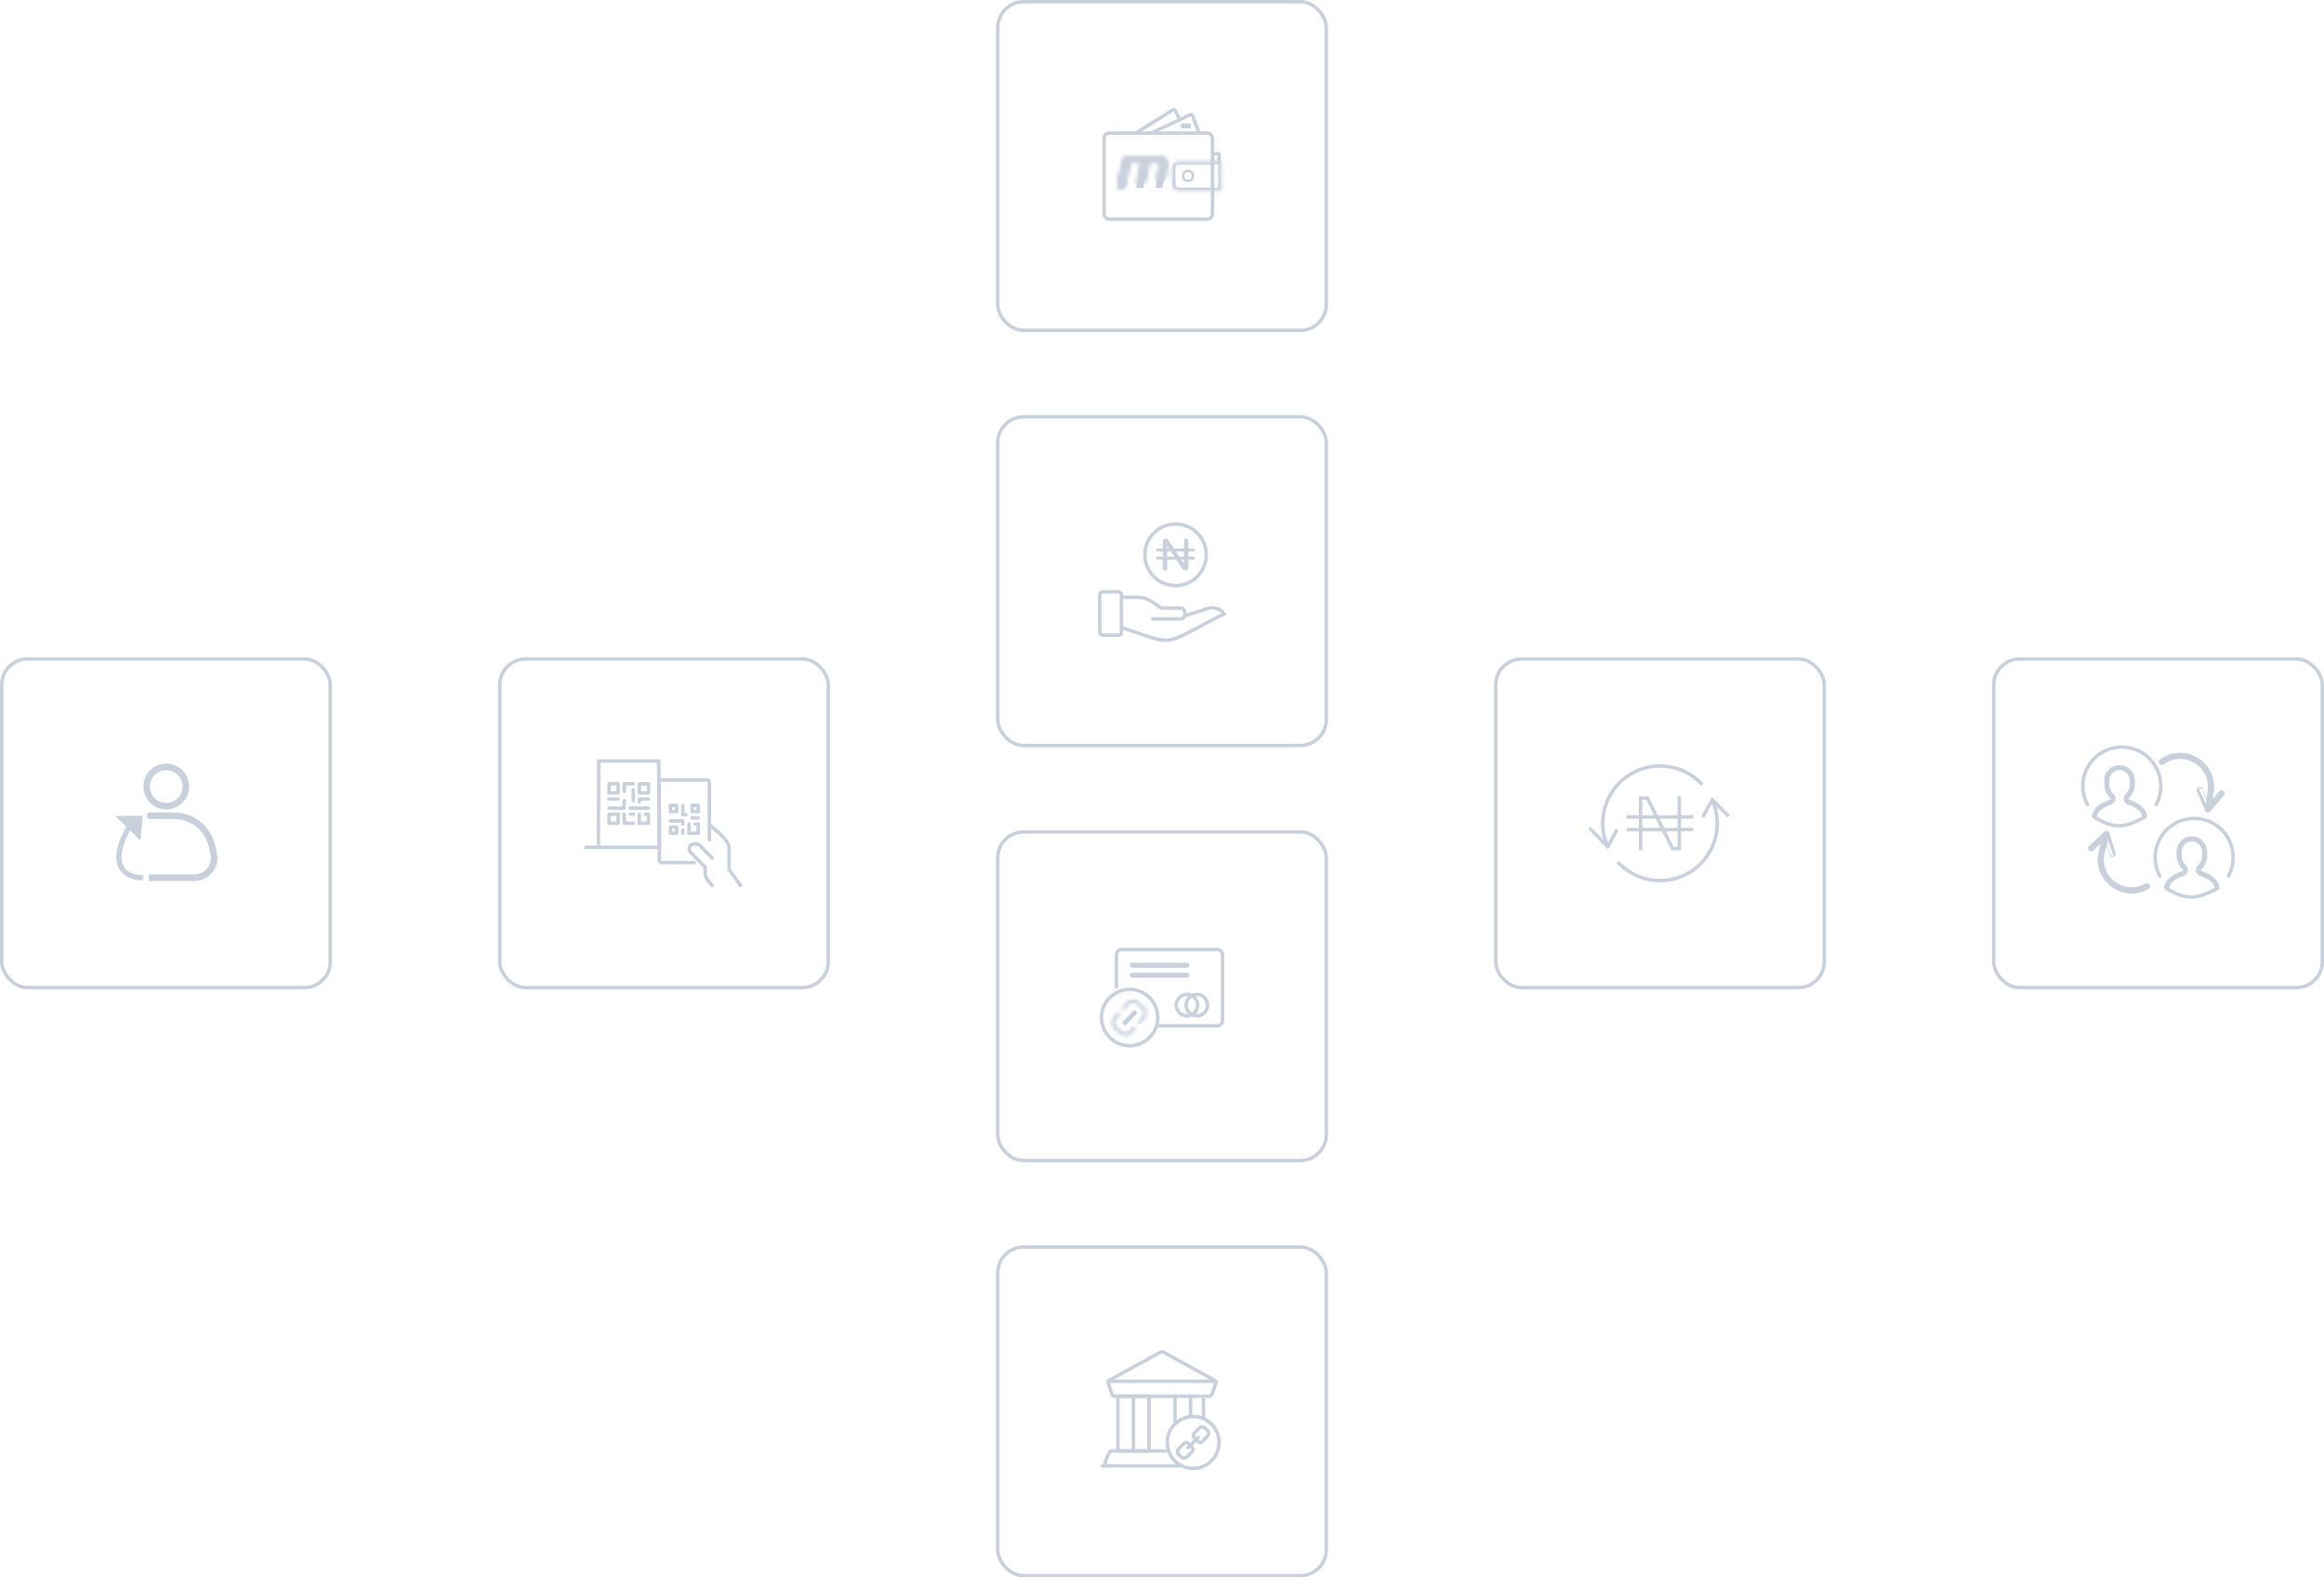 <svg width="672" height="456" viewBox="0 0 672 456" fill="none" xmlns="http://www.w3.org/2000/svg">
<rect x="432.5" y="190.5" width="95" height="95" rx="7.5" stroke="#C8D0DB"/>
<path d="M499.561 235.675L495.117 231.211L492.538 235.893" stroke="#C8D0DB" stroke-linecap="round" stroke-linejoin="round"/>
<path d="M459.891 239.64L464.905 244.797L467.403 240.082" stroke="#C8D0DB" stroke-linecap="round" stroke-linejoin="round"/>
<path d="M495.099 231.204C498.416 238.56 495.948 247.236 489.255 251.744C482.563 256.252 473.595 255.279 468.025 249.44" stroke="#C8D0DB" stroke-linecap="round" stroke-linejoin="round"/>
<path d="M464.903 244.797C461.587 237.446 464.049 228.777 470.732 224.265C477.415 219.754 486.376 220.712 491.954 226.536" stroke="#C8D0DB" stroke-linecap="round" stroke-linejoin="round"/>
<path d="M470.863 236.168H489.122" stroke="#C8D0DB" stroke-linecap="square"/>
<path d="M470.863 239.82H489.122" stroke="#C8D0DB" stroke-linecap="square"/>
<path d="M485.472 245.299H483.646L476.342 230.691H474.402V245.299" stroke="#C8D0DB" stroke-linecap="square"/>
<path d="M485.582 245.299V230.691" stroke="#C8D0DB" stroke-linecap="square"/>
<rect x="576.5" y="190.5" width="95" height="95" rx="7.5" stroke="#C8D0DB"/>
<mask id="path-11-outside-1_3289_8325" maskUnits="userSpaceOnUse" x="604.012" y="220.359" width="17" height="16" fill="black">
<rect fill="white" x="604.012" y="220.359" width="17" height="16"/>
<path fill-rule="evenodd" clip-rule="evenodd" d="M615.401 231.197C615.463 231.273 615.545 231.33 615.638 231.362C617.699 232.112 620.393 233.399 620.754 236.047H619.686C619.406 234.505 618.014 233.349 615.279 232.353C615.007 232.255 614.766 232.083 614.584 231.858C614.401 231.633 614.284 231.362 614.245 231.075C614.205 230.791 614.244 230.501 614.358 230.238C614.471 229.974 614.654 229.747 614.887 229.58C615.464 229.167 616.048 227.66 616.048 227.163V225.735C616.062 224.893 615.751 224.079 615.18 223.461C614.609 222.843 613.821 222.468 612.981 222.416C612.558 222.403 612.136 222.475 611.74 222.628C611.345 222.781 610.985 223.012 610.68 223.308C610.376 223.603 610.134 223.956 609.969 224.346C609.804 224.737 609.719 225.156 609.719 225.58V227.163C609.719 227.66 610.302 229.167 610.879 229.581C611.113 229.747 611.296 229.975 611.41 230.238C611.524 230.501 611.563 230.791 611.524 231.075C611.484 231.362 611.367 231.633 611.185 231.859C611.002 232.084 610.762 232.255 610.489 232.354C607.75 233.349 606.36 234.505 606.081 236.047H605.013C605.374 233.399 608.067 232.112 610.127 231.362C610.22 231.33 610.301 231.273 610.363 231.197C610.425 231.12 610.465 231.029 610.477 230.931C610.492 230.837 610.48 230.741 610.443 230.654C610.405 230.567 610.344 230.492 610.267 230.437C609.397 229.813 608.664 227.982 608.664 227.163V225.58C608.664 225.015 608.777 224.456 608.997 223.935C609.218 223.415 609.54 222.944 609.946 222.55C610.351 222.157 610.832 221.849 611.359 221.645C611.886 221.44 612.448 221.344 613.013 221.361C614.127 221.424 615.173 221.913 615.935 222.728C616.697 223.542 617.115 224.62 617.102 225.735V227.163C617.102 227.982 616.369 229.813 615.498 230.437C615.42 230.492 615.359 230.567 615.322 230.654C615.285 230.741 615.273 230.837 615.287 230.931C615.3 231.029 615.339 231.12 615.401 231.197Z"/>
</mask>
<path fill-rule="evenodd" clip-rule="evenodd" d="M615.401 231.197C615.463 231.273 615.545 231.33 615.638 231.362C617.699 232.112 620.393 233.399 620.754 236.047H619.686C619.406 234.505 618.014 233.349 615.279 232.353C615.007 232.255 614.766 232.083 614.584 231.858C614.401 231.633 614.284 231.362 614.245 231.075C614.205 230.791 614.244 230.501 614.358 230.238C614.471 229.974 614.654 229.747 614.887 229.58C615.464 229.167 616.048 227.66 616.048 227.163V225.735C616.062 224.893 615.751 224.079 615.18 223.461C614.609 222.843 613.821 222.468 612.981 222.416C612.558 222.403 612.136 222.475 611.74 222.628C611.345 222.781 610.985 223.012 610.68 223.308C610.376 223.603 610.134 223.956 609.969 224.346C609.804 224.737 609.719 225.156 609.719 225.58V227.163C609.719 227.66 610.302 229.167 610.879 229.581C611.113 229.747 611.296 229.975 611.41 230.238C611.524 230.501 611.563 230.791 611.524 231.075C611.484 231.362 611.367 231.633 611.185 231.859C611.002 232.084 610.762 232.255 610.489 232.354C607.75 233.349 606.36 234.505 606.081 236.047H605.013C605.374 233.399 608.067 232.112 610.127 231.362C610.22 231.33 610.301 231.273 610.363 231.197C610.425 231.12 610.465 231.029 610.477 230.931C610.492 230.837 610.48 230.741 610.443 230.654C610.405 230.567 610.344 230.492 610.267 230.437C609.397 229.813 608.664 227.982 608.664 227.163V225.58C608.664 225.015 608.777 224.456 608.997 223.935C609.218 223.415 609.54 222.944 609.946 222.55C610.351 222.157 610.832 221.849 611.359 221.645C611.886 221.44 612.448 221.344 613.013 221.361C614.127 221.424 615.173 221.913 615.935 222.728C616.697 223.542 617.115 224.62 617.102 225.735V227.163C617.102 227.982 616.369 229.813 615.498 230.437C615.42 230.492 615.359 230.567 615.322 230.654C615.285 230.741 615.273 230.837 615.287 230.931C615.3 231.029 615.339 231.12 615.401 231.197Z" fill="#C8D0DB"/>
<path d="M615.638 231.362L615.706 231.174L615.703 231.173L615.638 231.362ZM615.401 231.197L615.556 231.07L615.556 231.07L615.401 231.197ZM620.754 236.047V236.247H620.983L620.952 236.02L620.754 236.047ZM619.686 236.047L619.489 236.083L619.519 236.247H619.686V236.047ZM615.279 232.353L615.348 232.165L615.347 232.165L615.279 232.353ZM614.584 231.858L614.428 231.984H614.428L614.584 231.858ZM614.245 231.075L614.443 231.047L614.443 231.047L614.245 231.075ZM614.358 230.238L614.541 230.317H614.541L614.358 230.238ZM614.887 229.58L615.004 229.743L615.004 229.743L614.887 229.58ZM616.048 225.735L615.848 225.732V225.735H616.048ZM615.18 223.461L615.033 223.596L615.18 223.461ZM612.981 222.416L612.994 222.216L612.988 222.216L612.981 222.416ZM611.74 222.628L611.668 222.442L611.668 222.442L611.74 222.628ZM610.68 223.308L610.82 223.451V223.451L610.68 223.308ZM609.719 225.58H609.919V225.58L609.719 225.58ZM610.879 229.581L610.763 229.743L610.763 229.743L610.879 229.581ZM611.41 230.238L611.594 230.159L611.41 230.238ZM611.524 231.075L611.326 231.048L611.326 231.048L611.524 231.075ZM611.185 231.859L611.34 231.984L611.185 231.859ZM610.489 232.354L610.421 232.165L610.421 232.166L610.489 232.354ZM606.081 236.047V236.247H606.248L606.277 236.083L606.081 236.047ZM605.013 236.047L604.815 236.02L604.784 236.247H605.013V236.047ZM610.127 231.362L610.061 231.173L610.058 231.174L610.127 231.362ZM610.363 231.197L610.208 231.07L610.208 231.07L610.363 231.197ZM610.477 230.931L610.28 230.901L610.279 230.906L610.477 230.931ZM610.443 230.654L610.627 230.575L610.627 230.575L610.443 230.654ZM610.267 230.437L610.15 230.6L610.152 230.601L610.267 230.437ZM608.664 225.58H608.864V225.58L608.664 225.58ZM608.997 223.935L609.182 224.013V224.013L608.997 223.935ZM609.946 222.55L610.085 222.694L609.946 222.55ZM611.359 221.645L611.286 221.458V221.458L611.359 221.645ZM613.013 221.361L613.024 221.162L613.019 221.161L613.013 221.361ZM615.935 222.728L616.081 222.591V222.591L615.935 222.728ZM617.102 225.735L616.902 225.733V225.735H617.102ZM615.498 230.437L615.613 230.601L615.615 230.6L615.498 230.437ZM615.322 230.654L615.138 230.576L615.138 230.576L615.322 230.654ZM615.287 230.931L615.486 230.906L615.485 230.901L615.287 230.931ZM615.703 231.173C615.646 231.153 615.595 231.118 615.556 231.07L615.246 231.323C615.332 231.428 615.445 231.507 615.573 231.551L615.703 231.173ZM620.952 236.02C620.762 234.628 619.959 233.601 618.955 232.834C617.954 232.069 616.742 231.551 615.706 231.174L615.569 231.55C616.595 231.923 617.761 232.424 618.712 233.152C619.661 233.877 620.385 234.818 620.555 236.074L620.952 236.02ZM619.686 236.247H620.754V235.847H619.686V236.247ZM615.211 232.541C617.937 233.533 619.23 234.655 619.489 236.083L619.883 236.011C619.582 234.355 618.092 233.164 615.348 232.165L615.211 232.541ZM614.428 231.984C614.634 232.238 614.904 232.43 615.211 232.541L615.347 232.165C615.109 232.079 614.899 231.929 614.739 231.732L614.428 231.984ZM614.046 231.102C614.091 231.425 614.223 231.73 614.428 231.984L614.739 231.732C614.58 231.535 614.477 231.298 614.443 231.047L614.046 231.102ZM614.174 230.159C614.046 230.456 614.002 230.782 614.046 231.102L614.443 231.047C614.408 230.799 614.442 230.547 614.541 230.317L614.174 230.159ZM614.771 229.417C614.508 229.605 614.302 229.862 614.174 230.159L614.541 230.317C614.64 230.087 614.8 229.888 615.004 229.743L614.771 229.417ZM615.848 227.163C615.848 227.258 615.818 227.423 615.756 227.636C615.695 227.844 615.607 228.084 615.501 228.322C615.395 228.56 615.273 228.792 615.145 228.988C615.014 229.187 614.886 229.335 614.771 229.418L615.004 229.743C615.177 229.618 615.338 229.423 615.479 229.208C615.623 228.989 615.754 228.737 615.867 228.484C615.979 228.232 616.073 227.975 616.139 227.748C616.204 227.526 616.248 227.316 616.248 227.163H615.848ZM615.848 225.735V227.163H616.248V225.735H615.848ZM615.033 223.596C615.569 224.177 615.861 224.942 615.848 225.732L616.248 225.738C616.263 224.845 615.933 223.981 615.327 223.325L615.033 223.596ZM612.969 222.616C613.758 222.665 614.497 223.016 615.033 223.596L615.327 223.325C614.721 222.669 613.885 222.272 612.994 222.217L612.969 222.616ZM611.813 222.815C612.183 222.671 612.578 222.604 612.975 222.616L612.988 222.216C612.537 222.202 612.088 222.279 611.668 222.442L611.813 222.815ZM610.82 223.451C611.105 223.175 611.442 222.958 611.813 222.815L611.668 222.442C611.248 222.605 610.865 222.85 610.541 223.164L610.82 223.451ZM610.153 224.424C610.308 224.059 610.534 223.728 610.82 223.451L610.541 223.164C610.218 223.478 609.96 223.853 609.785 224.269L610.153 224.424ZM609.919 225.58C609.919 225.183 609.998 224.79 610.153 224.424L609.785 224.269C609.609 224.684 609.519 225.13 609.519 225.581L609.919 225.58ZM609.919 227.163V225.58H609.519V227.163H609.919ZM610.996 229.418C610.881 229.336 610.752 229.187 610.622 228.988C610.493 228.792 610.371 228.56 610.266 228.322C610.16 228.084 610.072 227.844 610.011 227.636C609.949 227.423 609.919 227.258 609.919 227.163H609.519C609.519 227.316 609.562 227.526 609.627 227.748C609.694 227.975 609.788 228.232 609.9 228.484C610.012 228.737 610.144 228.989 610.287 229.208C610.429 229.423 610.589 229.619 610.763 229.743L610.996 229.418ZM611.594 230.159C611.466 229.862 611.259 229.606 610.995 229.418L610.763 229.743C610.967 229.889 611.127 230.087 611.226 230.317L611.594 230.159ZM611.722 231.103C611.766 230.782 611.722 230.456 611.594 230.159L611.226 230.317C611.326 230.547 611.36 230.8 611.326 231.048L611.722 231.103ZM611.34 231.984C611.545 231.731 611.678 231.426 611.722 231.102L611.326 231.048C611.291 231.299 611.189 231.536 611.029 231.733L611.34 231.984ZM610.557 232.542C610.864 232.431 611.135 232.238 611.34 231.984L611.029 231.733C610.87 231.93 610.66 232.079 610.421 232.165L610.557 232.542ZM606.277 236.083C606.536 234.655 607.828 233.533 610.557 232.542L610.421 232.166C607.672 233.164 606.184 234.355 605.884 236.011L606.277 236.083ZM605.013 236.247H606.081V235.847H605.013V236.247ZM610.058 231.174C609.023 231.551 607.812 232.069 606.811 232.834C605.808 233.601 605.004 234.628 604.815 236.02L605.211 236.074C605.382 234.818 606.106 233.877 607.054 233.152C608.006 232.424 609.171 231.923 610.195 231.55L610.058 231.174ZM610.208 231.07C610.17 231.118 610.119 231.153 610.061 231.173L610.192 231.551C610.32 231.507 610.433 231.428 610.519 231.323L610.208 231.07ZM610.279 230.906C610.271 230.966 610.247 231.023 610.208 231.07L610.519 231.323C610.604 231.218 610.658 231.091 610.676 230.957L610.279 230.906ZM610.259 230.733C610.281 230.785 610.289 230.844 610.28 230.901L610.675 230.962C610.695 230.831 610.678 230.697 610.627 230.575L610.259 230.733ZM610.152 230.601C610.199 230.634 610.236 230.68 610.259 230.733L610.627 230.575C610.575 230.454 610.49 230.349 610.381 230.273L610.152 230.601ZM608.464 227.163C608.464 227.614 608.661 228.308 608.958 228.956C609.254 229.604 609.672 230.257 610.15 230.6L610.383 230.275C609.992 229.994 609.609 229.419 609.321 228.79C609.034 228.162 608.864 227.53 608.864 227.163H608.464ZM608.464 225.58V227.163H608.864V225.58H608.464ZM608.813 223.857C608.583 224.403 608.464 224.989 608.464 225.581L608.864 225.58C608.864 225.042 608.972 224.509 609.182 224.013L608.813 223.857ZM609.806 222.407C609.381 222.819 609.044 223.312 608.813 223.857L609.182 224.013C609.391 223.517 609.698 223.069 610.085 222.694L609.806 222.407ZM611.286 221.458C610.734 221.672 610.231 221.995 609.806 222.407L610.085 222.694C610.471 222.319 610.929 222.026 611.431 221.831L611.286 221.458ZM613.019 221.161C612.428 221.143 611.838 221.244 611.286 221.458L611.431 221.831C611.933 221.636 612.469 221.545 613.007 221.561L613.019 221.161ZM616.081 222.591C615.284 221.739 614.189 221.227 613.024 221.162L613.002 221.561C614.064 221.62 615.062 222.087 615.789 222.864L616.081 222.591ZM617.302 225.737C617.316 224.57 616.878 223.444 616.081 222.591L615.789 222.864C616.516 223.641 616.914 224.669 616.902 225.733L617.302 225.737ZM617.302 227.163V225.735H616.902V227.163H617.302ZM615.615 230.6C616.093 230.257 616.512 229.604 616.809 228.956C617.106 228.308 617.302 227.614 617.302 227.163H616.902C616.902 227.53 616.733 228.162 616.445 228.79C616.157 229.418 615.774 229.993 615.382 230.274L615.615 230.6ZM615.506 230.733C615.529 230.68 615.566 230.634 615.613 230.601L615.383 230.273C615.275 230.349 615.19 230.454 615.138 230.576L615.506 230.733ZM615.485 230.901C615.476 230.844 615.483 230.786 615.506 230.733L615.138 230.576C615.086 230.697 615.069 230.831 615.089 230.962L615.485 230.901ZM615.556 231.07C615.518 231.023 615.493 230.966 615.486 230.906L615.089 230.957C615.106 231.091 615.161 231.218 615.246 231.323L615.556 231.07Z" fill="#C8D0DB" mask="url(#path-11-outside-1_3289_8325)"/>
<path d="M605.543 236.172C610.88 239.538 614.216 239.538 620.22 236.172" stroke="#C8D0DB" stroke-linecap="round"/>
<path fill-rule="evenodd" clip-rule="evenodd" d="M623.462 233.141C623.077 233.141 622.842 232.711 623.025 232.372C623.849 230.849 624.316 229.105 624.316 227.252C624.316 221.299 619.49 216.473 613.537 216.473C607.584 216.473 602.758 221.299 602.758 227.252C602.758 229.105 603.225 230.849 604.049 232.372C604.232 232.711 603.997 233.141 603.612 233.141C603.44 233.141 603.279 233.049 603.196 232.897C602.279 231.221 601.758 229.297 601.758 227.252C601.758 220.746 607.032 215.473 613.537 215.473C620.043 215.473 625.316 220.746 625.316 227.252C625.316 229.297 624.795 231.221 623.878 232.897C623.795 233.049 623.635 233.141 623.462 233.141Z" fill="#C8D0DB"/>
<mask id="path-15-outside-2_3289_8325" maskUnits="userSpaceOnUse" x="624.93" y="240.977" width="17" height="16" fill="black">
<rect fill="white" x="624.93" y="240.977" width="17" height="16"/>
<path fill-rule="evenodd" clip-rule="evenodd" d="M636.319 251.814C636.381 251.89 636.463 251.947 636.556 251.979C638.617 252.729 641.311 254.016 641.672 256.664H640.604C640.324 255.123 638.932 253.966 636.197 252.97C635.925 252.872 635.684 252.701 635.502 252.475C635.319 252.25 635.202 251.979 635.163 251.692C635.123 251.408 635.162 251.118 635.276 250.855C635.389 250.591 635.572 250.364 635.805 250.197C636.382 249.784 636.966 248.278 636.966 247.78V246.352C636.98 245.511 636.669 244.696 636.098 244.078C635.527 243.46 634.739 243.086 633.899 243.033C633.476 243.02 633.054 243.092 632.658 243.245C632.263 243.399 631.903 243.63 631.598 243.925C631.294 244.22 631.052 244.573 630.887 244.964C630.722 245.354 630.637 245.774 630.637 246.198V247.78C630.637 248.278 631.22 249.784 631.797 250.198C632.031 250.364 632.214 250.592 632.328 250.855C632.442 251.119 632.481 251.408 632.442 251.692C632.402 251.98 632.285 252.251 632.103 252.476C631.92 252.701 631.68 252.872 631.407 252.971C628.668 253.966 627.278 255.123 626.999 256.664H625.931C626.292 254.016 628.985 252.729 631.045 251.979C631.137 251.947 631.219 251.89 631.281 251.814C631.343 251.738 631.383 251.646 631.395 251.548C631.41 251.455 631.398 251.359 631.361 251.271C631.323 251.184 631.262 251.109 631.184 251.054C630.315 250.43 629.582 248.599 629.582 247.78V246.198C629.582 245.632 629.695 245.073 629.915 244.553C630.135 244.032 630.458 243.561 630.864 243.167C631.269 242.774 631.75 242.466 632.277 242.262C632.804 242.057 633.366 241.961 633.931 241.979C635.045 242.041 636.091 242.53 636.853 243.345C637.615 244.16 638.033 245.237 638.02 246.352V247.78C638.02 248.599 637.287 250.43 636.416 251.054C636.338 251.109 636.277 251.184 636.24 251.271C636.203 251.359 636.191 251.455 636.205 251.548C636.218 251.646 636.257 251.738 636.319 251.814Z"/>
</mask>
<path fill-rule="evenodd" clip-rule="evenodd" d="M636.319 251.814C636.381 251.89 636.463 251.947 636.556 251.979C638.617 252.729 641.311 254.016 641.672 256.664H640.604C640.324 255.123 638.932 253.966 636.197 252.97C635.925 252.872 635.684 252.701 635.502 252.475C635.319 252.25 635.202 251.979 635.163 251.692C635.123 251.408 635.162 251.118 635.276 250.855C635.389 250.591 635.572 250.364 635.805 250.197C636.382 249.784 636.966 248.278 636.966 247.78V246.352C636.98 245.511 636.669 244.696 636.098 244.078C635.527 243.46 634.739 243.086 633.899 243.033C633.476 243.02 633.054 243.092 632.658 243.245C632.263 243.399 631.903 243.63 631.598 243.925C631.294 244.22 631.052 244.573 630.887 244.964C630.722 245.354 630.637 245.774 630.637 246.198V247.78C630.637 248.278 631.22 249.784 631.797 250.198C632.031 250.364 632.214 250.592 632.328 250.855C632.442 251.119 632.481 251.408 632.442 251.692C632.402 251.98 632.285 252.251 632.103 252.476C631.92 252.701 631.68 252.872 631.407 252.971C628.668 253.966 627.278 255.123 626.999 256.664H625.931C626.292 254.016 628.985 252.729 631.045 251.979C631.137 251.947 631.219 251.89 631.281 251.814C631.343 251.738 631.383 251.646 631.395 251.548C631.41 251.455 631.398 251.359 631.361 251.271C631.323 251.184 631.262 251.109 631.184 251.054C630.315 250.43 629.582 248.599 629.582 247.78V246.198C629.582 245.632 629.695 245.073 629.915 244.553C630.135 244.032 630.458 243.561 630.864 243.167C631.269 242.774 631.75 242.466 632.277 242.262C632.804 242.057 633.366 241.961 633.931 241.979C635.045 242.041 636.091 242.53 636.853 243.345C637.615 244.16 638.033 245.237 638.02 246.352V247.78C638.02 248.599 637.287 250.43 636.416 251.054C636.338 251.109 636.277 251.184 636.24 251.271C636.203 251.359 636.191 251.455 636.205 251.548C636.218 251.646 636.257 251.738 636.319 251.814Z" fill="#C8D0DB"/>
<path d="M636.556 251.979L636.624 251.791L636.621 251.79L636.556 251.979ZM636.319 251.814L636.474 251.688L636.474 251.688L636.319 251.814ZM641.672 256.664V256.864H641.901L641.87 256.637L641.672 256.664ZM640.604 256.664L640.407 256.7L640.437 256.864H640.604V256.664ZM636.197 252.97L636.266 252.782L636.265 252.782L636.197 252.97ZM635.502 252.475L635.346 252.601H635.346L635.502 252.475ZM635.163 251.692L635.361 251.665L635.361 251.664L635.163 251.692ZM635.276 250.855L635.459 250.934H635.459L635.276 250.855ZM635.805 250.197L635.922 250.36L635.922 250.36L635.805 250.197ZM636.966 246.352L636.766 246.349V246.352H636.966ZM636.098 244.078L635.951 244.214L636.098 244.078ZM633.899 243.033L633.912 242.834L633.906 242.833L633.899 243.033ZM632.658 243.245L632.586 243.059L632.586 243.059L632.658 243.245ZM631.598 243.925L631.738 244.068V244.068L631.598 243.925ZM630.637 246.198H630.837V246.198L630.637 246.198ZM631.797 250.198L631.681 250.36L631.681 250.361L631.797 250.198ZM632.328 250.855L632.512 250.776L632.328 250.855ZM632.442 251.692L632.244 251.665L632.244 251.665L632.442 251.692ZM632.103 252.476L632.258 252.602L632.103 252.476ZM631.407 252.971L631.339 252.783L631.339 252.783L631.407 252.971ZM626.999 256.664V256.864H627.166L627.195 256.7L626.999 256.664ZM625.931 256.664L625.733 256.637L625.702 256.864H625.931V256.664ZM631.045 251.979L630.979 251.79L630.976 251.791L631.045 251.979ZM631.281 251.814L631.126 251.688L631.126 251.688L631.281 251.814ZM631.395 251.548L631.198 251.518L631.197 251.523L631.395 251.548ZM631.361 251.271L631.545 251.193L631.545 251.193L631.361 251.271ZM631.184 251.054L631.068 251.217L631.07 251.218L631.184 251.054ZM629.582 246.198H629.782V246.198L629.582 246.198ZM629.915 244.553L630.1 244.63V244.63L629.915 244.553ZM630.864 243.167L631.003 243.311L630.864 243.167ZM632.277 242.262L632.204 242.075V242.075L632.277 242.262ZM633.931 241.979L633.942 241.779L633.937 241.779L633.931 241.979ZM636.853 243.345L636.999 243.208V243.208L636.853 243.345ZM638.02 246.352L637.82 246.35V246.352H638.02ZM636.416 251.054L636.531 251.218L636.533 251.217L636.416 251.054ZM636.24 251.271L636.056 251.193L636.056 251.193L636.24 251.271ZM636.205 251.548L636.404 251.523L636.403 251.518L636.205 251.548ZM636.621 251.79C636.564 251.77 636.513 251.735 636.474 251.688L636.164 251.94C636.249 252.045 636.363 252.124 636.49 252.168L636.621 251.79ZM641.87 256.637C641.68 255.245 640.877 254.218 639.873 253.451C638.872 252.686 637.66 252.168 636.624 251.791L636.487 252.167C637.513 252.54 638.678 253.041 639.63 253.769C640.579 254.494 641.302 255.435 641.473 256.691L641.87 256.637ZM640.604 256.864H641.672V256.464H640.604V256.864ZM636.129 253.158C638.855 254.15 640.148 255.273 640.407 256.7L640.801 256.628C640.5 254.973 639.01 253.781 636.266 252.782L636.129 253.158ZM635.346 252.601C635.551 252.855 635.822 253.048 636.129 253.158L636.265 252.782C636.027 252.696 635.816 252.546 635.657 252.349L635.346 252.601ZM634.964 251.719C635.009 252.042 635.141 252.347 635.346 252.601L635.657 252.349C635.498 252.153 635.395 251.916 635.361 251.665L634.964 251.719ZM635.092 250.776C634.964 251.073 634.92 251.399 634.964 251.719L635.361 251.664C635.326 251.416 635.36 251.164 635.459 250.934L635.092 250.776ZM635.689 250.035C635.426 250.223 635.22 250.479 635.092 250.776L635.459 250.934C635.558 250.704 635.718 250.506 635.922 250.36L635.689 250.035ZM636.766 247.78C636.766 247.875 636.736 248.04 636.674 248.253C636.613 248.462 636.525 248.701 636.419 248.939C636.313 249.177 636.191 249.41 636.063 249.605C635.932 249.804 635.804 249.952 635.689 250.035L635.922 250.36C636.095 250.235 636.256 250.04 636.397 249.825C636.54 249.606 636.672 249.354 636.785 249.101C636.897 248.849 636.991 248.592 637.057 248.366C637.122 248.143 637.166 247.934 637.166 247.78H636.766ZM636.766 246.352V247.78H637.166V246.352H636.766ZM635.951 244.214C636.487 244.794 636.779 245.559 636.766 246.349L637.166 246.356C637.181 245.463 636.851 244.598 636.245 243.942L635.951 244.214ZM633.887 243.233C634.676 243.282 635.415 243.633 635.951 244.214L636.245 243.942C635.639 243.286 634.803 242.889 633.912 242.834L633.887 243.233ZM632.731 243.432C633.101 243.288 633.496 243.221 633.893 243.233L633.906 242.833C633.455 242.819 633.006 242.896 632.586 243.059L632.731 243.432ZM631.738 244.068C632.023 243.792 632.36 243.575 632.731 243.432L632.586 243.059C632.166 243.222 631.783 243.467 631.459 243.781L631.738 244.068ZM631.071 245.041C631.226 244.676 631.452 244.345 631.738 244.068L631.459 243.781C631.135 244.095 630.878 244.471 630.703 244.886L631.071 245.041ZM630.837 246.198C630.837 245.8 630.916 245.407 631.071 245.041L630.703 244.886C630.527 245.301 630.437 245.747 630.437 246.198L630.837 246.198ZM630.837 247.78V246.198H630.437V247.78H630.837ZM631.914 250.035C631.799 249.953 631.67 249.805 631.54 249.606C631.411 249.41 631.289 249.177 631.184 248.939C631.078 248.701 630.99 248.462 630.929 248.253C630.867 248.04 630.837 247.875 630.837 247.78H630.437C630.437 247.934 630.48 248.143 630.545 248.366C630.612 248.592 630.706 248.849 630.818 249.101C630.93 249.354 631.062 249.607 631.205 249.825C631.347 250.04 631.507 250.236 631.681 250.36L631.914 250.035ZM632.512 250.776C632.384 250.479 632.177 250.223 631.913 250.035L631.681 250.361C631.885 250.506 632.045 250.704 632.144 250.934L632.512 250.776ZM632.64 251.72C632.684 251.399 632.64 251.073 632.512 250.776L632.144 250.934C632.244 251.164 632.278 251.417 632.244 251.665L632.64 251.72ZM632.258 252.602C632.463 252.348 632.595 252.043 632.64 251.72L632.244 251.665C632.209 251.916 632.107 252.153 631.947 252.35L632.258 252.602ZM631.475 253.159C631.782 253.048 632.053 252.855 632.258 252.602L631.947 252.35C631.788 252.547 631.577 252.697 631.339 252.783L631.475 253.159ZM627.195 256.7C627.454 255.273 628.745 254.15 631.475 253.159L631.339 252.783C628.59 253.781 627.102 254.973 626.802 256.628L627.195 256.7ZM625.931 256.864H626.999V256.464H625.931V256.864ZM630.976 251.791C629.941 252.168 628.73 252.686 627.729 253.451C626.726 254.218 625.922 255.245 625.733 256.637L626.129 256.691C626.3 255.435 627.024 254.494 627.972 253.769C628.924 253.041 630.089 252.54 631.113 252.167L630.976 251.791ZM631.126 251.688C631.088 251.735 631.037 251.77 630.979 251.79L631.11 252.168C631.238 252.124 631.351 252.045 631.437 251.94L631.126 251.688ZM631.197 251.523C631.189 251.583 631.165 251.64 631.126 251.688L631.437 251.94C631.522 251.835 631.576 251.708 631.594 251.574L631.197 251.523ZM631.177 251.35C631.199 251.403 631.207 251.461 631.198 251.518L631.593 251.579C631.613 251.448 631.596 251.314 631.545 251.193L631.177 251.35ZM631.07 251.218C631.117 251.251 631.154 251.297 631.177 251.35L631.545 251.193C631.493 251.071 631.408 250.966 631.299 250.89L631.07 251.218ZM629.382 247.78C629.382 248.232 629.579 248.925 629.876 249.574C630.172 250.221 630.59 250.874 631.068 251.217L631.301 250.892C630.91 250.611 630.527 250.036 630.239 249.407C629.952 248.779 629.782 248.147 629.782 247.78H629.382ZM629.382 246.198V247.78H629.782V246.198H629.382ZM629.731 244.475C629.501 245.02 629.382 245.606 629.382 246.198L629.782 246.198C629.782 245.659 629.89 245.126 630.1 244.63L629.731 244.475ZM630.724 243.024C630.299 243.436 629.962 243.929 629.731 244.475L630.1 244.63C630.309 244.135 630.616 243.686 631.003 243.311L630.724 243.024ZM632.204 242.075C631.652 242.289 631.149 242.612 630.724 243.024L631.003 243.311C631.389 242.936 631.847 242.643 632.349 242.448L632.204 242.075ZM633.937 241.779C633.346 241.76 632.756 241.861 632.204 242.075L632.349 242.448C632.851 242.254 633.387 242.162 633.925 242.178L633.937 241.779ZM636.999 243.208C636.202 242.356 635.107 241.844 633.942 241.779L633.92 242.178C634.982 242.238 635.98 242.704 636.707 243.482L636.999 243.208ZM638.22 246.354C638.234 245.188 637.796 244.061 636.999 243.208L636.707 243.482C637.434 244.259 637.832 245.286 637.82 246.35L638.22 246.354ZM638.22 247.78V246.352H637.82V247.78H638.22ZM636.533 251.217C637.011 250.874 637.43 250.221 637.727 249.574C638.024 248.925 638.22 248.232 638.22 247.78H637.82C637.82 248.147 637.65 248.779 637.363 249.407C637.075 250.036 636.692 250.611 636.3 250.892L636.533 251.217ZM636.424 251.35C636.447 251.297 636.484 251.251 636.531 251.218L636.301 250.89C636.193 250.966 636.108 251.071 636.056 251.193L636.424 251.35ZM636.403 251.518C636.394 251.461 636.401 251.403 636.424 251.35L636.056 251.193C636.004 251.314 635.987 251.448 636.007 251.579L636.403 251.518ZM636.474 251.688C636.436 251.64 636.411 251.583 636.403 251.523L636.007 251.574C636.024 251.708 636.079 251.835 636.164 251.94L636.474 251.688Z" fill="#C8D0DB" mask="url(#path-15-outside-2_3289_8325)"/>
<path d="M626.461 256.789C631.798 260.155 635.134 260.155 641.138 256.789" stroke="#C8D0DB" stroke-linecap="round"/>
<path fill-rule="evenodd" clip-rule="evenodd" d="M644.384 253.754C643.999 253.754 643.764 253.324 643.947 252.986C644.771 251.462 645.238 249.718 645.238 247.865C645.238 241.912 640.412 237.086 634.459 237.086C628.506 237.086 623.68 241.912 623.68 247.865C623.68 249.718 624.147 251.462 624.971 252.986C625.154 253.324 624.919 253.754 624.534 253.754C624.361 253.754 624.201 253.662 624.118 253.511C623.201 251.834 622.68 249.911 622.68 247.865C622.68 241.36 627.953 236.086 634.459 236.086C640.964 236.086 646.238 241.36 646.238 247.865C646.238 249.911 645.717 251.834 644.8 253.511C644.717 253.662 644.556 253.754 644.384 253.754Z" fill="#C8D0DB"/>
<path d="M610.119 247.134L610.119 247.134L608.347 241.344L610.119 247.134ZM610.119 247.134C610.248 247.555 610.694 247.793 611.115 247.664L610.119 247.134ZM608.876 240.347L608.876 240.347C609.298 240.218 609.744 240.455 609.873 240.877L609.873 240.877L611.645 246.667C611.756 247.03 611.596 247.411 611.28 247.592L608.876 240.347ZM608.876 240.347C608.455 240.476 608.218 240.922 608.347 241.344L608.876 240.347Z" fill="#C8D0DB" stroke="#C8D0DB" stroke-width="0.2"/>
<path d="M605.074 245.907L605.074 245.907C604.759 246.088 604.349 246.035 604.091 245.757L604.091 245.757C603.792 245.433 603.811 244.928 604.135 244.629M605.074 245.907L609.651 241.696C609.975 241.397 609.994 240.892 609.695 240.569L609.695 240.569C609.395 240.245 608.89 240.226 608.567 240.525L608.567 240.525L604.135 244.629M605.074 245.907C605.126 245.877 605.175 245.841 605.219 245.8C605.219 245.8 605.219 245.8 605.219 245.8L609.651 241.696L605.074 245.907ZM604.135 244.629L604.203 244.702M604.135 244.629L604.135 244.629L604.203 244.702M604.203 244.702C603.92 244.964 603.903 245.406 604.165 245.689L604.203 244.702Z" fill="#C8D0DB" stroke="#C8D0DB" stroke-width="0.2"/>
<path d="M606.981 245.95L606.98 245.95C606.318 248.449 606.662 251.059 607.95 253.301C610.623 257.955 616.574 259.572 621.216 256.906C621.598 256.687 621.73 256.199 621.511 255.817C621.291 255.434 620.803 255.302 620.421 255.522C616.543 257.75 611.569 256.397 609.334 252.506C608.257 250.631 607.969 248.449 608.523 246.362L609.816 241.553L609.816 241.553C609.93 241.127 609.678 240.689 609.252 240.575C608.827 240.46 608.389 240.712 608.274 241.138L608.274 241.138L606.981 245.95Z" fill="#C8D0DB" stroke="#C8D0DB" stroke-width="0.2"/>
<path d="M636.777 228.059L636.777 228.059L639.19 233.613L636.777 228.059ZM636.777 228.059C636.601 227.655 636.131 227.47 635.727 227.645L636.777 228.059ZM638.776 234.663L638.776 234.663C638.372 234.839 637.902 234.653 637.726 234.249L637.726 234.249L635.313 228.696C635.161 228.347 635.278 227.951 635.571 227.735L638.776 234.663ZM638.776 234.663C639.18 234.487 639.366 234.017 639.19 233.613L638.776 234.663Z" fill="#C8D0DB" stroke="#C8D0DB" stroke-width="0.2"/>
<path d="M641.926 228.71L641.926 228.71C641.878 228.745 641.833 228.787 641.794 228.832L637.853 233.409C637.853 233.409 637.853 233.409 637.853 233.409C637.565 233.743 637.603 234.247 637.937 234.535L637.937 234.535C638.271 234.823 638.775 234.785 639.062 234.451L639.062 234.451L643.004 229.874C643.004 229.874 643.004 229.874 643.004 229.874C643.291 229.54 643.254 229.036 642.92 228.748L642.92 228.748C642.632 228.501 642.219 228.494 641.926 228.71Z" fill="#C8D0DB" stroke="#C8D0DB" stroke-width="0.2"/>
<path d="M640.021 228.881L640.021 228.881C640.397 226.324 639.761 223.768 638.229 221.686C635.048 217.363 628.953 216.427 624.64 219.6C624.285 219.861 624.209 220.36 624.47 220.716C624.732 221.071 625.231 221.147 625.586 220.885C629.189 218.235 634.284 219.018 636.943 222.632C638.224 224.373 638.756 226.51 638.442 228.646L637.699 233.57L637.699 233.57C637.633 234.006 637.933 234.412 638.369 234.478C638.805 234.544 639.212 234.244 639.278 233.808L639.278 233.808L640.021 228.881Z" fill="#C8D0DB" stroke="#C8D0DB" stroke-width="0.2"/>
<rect x="288.5" y="0.5" width="95" height="95" rx="7.5" stroke="#C8D0DB"/>
<rect x="319.254" y="38.469" width="31.344" height="24.875" rx="1.5" stroke="#C8D0DB"/>
<path d="M328.102 38.688L339.135 31.791C339.385 31.635 339.716 31.728 339.847 31.992L341.039 34.375" stroke="#C8D0DB"/>
<path d="M332.414 38.688L344.142 33.168C344.406 33.044 344.721 33.172 344.823 33.445L346.789 38.688" stroke="#C8D0DB"/>
<mask id="path-29-inside-3_3289_8325" fill="white">
<path d="M338.883 48.594C338.883 47.489 339.778 46.594 340.883 46.594H352.758C353.034 46.594 353.258 46.818 353.258 47.094V54.719C353.258 54.995 353.034 55.219 352.758 55.219H340.883C339.778 55.219 338.883 54.323 338.883 53.219V48.594Z"/>
</mask>
<path d="M338.883 48.594C338.883 47.489 339.778 46.594 340.883 46.594H352.758C353.034 46.594 353.258 46.818 353.258 47.094V54.719C353.258 54.995 353.034 55.219 352.758 55.219H340.883C339.778 55.219 338.883 54.323 338.883 53.219V48.594Z" stroke="#C8D0DB" stroke-width="2" mask="url(#path-29-inside-3_3289_8325)"/>
<circle cx="343.547" cy="50.836" r="1.447" stroke="#C8D0DB" stroke-width="0.7"/>
<rect x="341.465" y="35.668" width="2.875" height="1.438" rx="0.3" fill="#C8D0DB"/>
<path d="M350.375 44.438H352.231C352.397 44.438 352.531 44.572 352.531 44.737V47.312" stroke="#C8D0DB"/>
<path d="M329.177 53.827L329.337 53.101L330.371 52.948L330.18 53.827H329.177Z" fill="#C8D0DB" stroke="#C8D0DB"/>
<path d="M334.706 53.814L335.014 52.309L336.024 52.19L335.647 53.814H334.706Z" fill="#C8D0DB" stroke="#C8D0DB"/>
<mask id="path-35-inside-4_3289_8325" fill="white">
<path d="M323.082 54.253L325.265 53.516L325.106 54.315H323.082V54.253Z"/>
</mask>
<path d="M323.082 54.253L325.265 53.516L325.106 54.315H323.082V54.253Z" fill="#C8D0DB"/>
<path d="M323.082 54.253L322.762 53.306L322.082 53.535V54.253H323.082ZM325.265 53.516L326.246 53.711L326.584 52.014L324.945 52.568L325.265 53.516ZM325.106 54.315V55.315H325.926L326.086 54.51L325.106 54.315ZM323.082 54.315H322.082V55.315H323.082V54.315ZM323.402 55.201L325.585 54.463L324.945 52.568L322.762 53.306L323.402 55.201ZM324.284 53.32L324.125 54.119L326.086 54.51L326.246 53.711L324.284 53.32ZM325.106 53.315H323.082V55.315H325.106V53.315ZM324.082 54.315V54.253H322.082V54.315H324.082Z" fill="#C8D0DB" mask="url(#path-35-inside-4_3289_8325)"/>
<mask id="mask0_3289_8325" style="mask-type:luminance" maskUnits="userSpaceOnUse" x="323" y="45" width="15" height="10">
<path d="M336.664 51.633C335.959 51.708 335.269 51.786 334.594 51.868L335.241 48.825C335.31 48.525 335.344 48.254 335.344 48.012C335.344 47.147 334.822 46.715 333.776 46.715H332.207L331.005 52.36C330.278 52.474 329.58 52.593 328.911 52.718L330.188 46.715H327.222C326.867 46.715 326.654 46.888 326.585 47.233L325.249 53.552C324.426 53.784 323.696 54.033 323.074 54.297L324.689 46.715C324.803 46.172 324.998 45.777 325.274 45.528C325.55 45.28 325.981 45.156 326.567 45.156H334.31C335.264 45.156 336.026 45.347 336.595 45.728C337.165 46.108 337.449 46.697 337.449 47.493C337.449 47.828 337.426 48.093 337.379 48.288L336.664 51.633Z" fill="white"/>
<path d="M336.664 51.633C335.959 51.708 335.269 51.786 334.594 51.868L335.241 48.825C335.31 48.525 335.344 48.254 335.344 48.012C335.344 47.147 334.822 46.715 333.776 46.715H332.207L331.005 52.36C330.278 52.474 329.58 52.593 328.911 52.718L330.188 46.715H327.222C326.867 46.715 326.654 46.888 326.585 47.233L325.249 53.552C324.426 53.784 323.696 54.033 323.074 54.297L324.689 46.715C324.803 46.172 324.998 45.777 325.274 45.528C325.55 45.28 325.981 45.156 326.567 45.156H334.31C335.264 45.156 336.026 45.347 336.595 45.728C337.165 46.108 337.449 46.697 337.449 47.493C337.449 47.828 337.426 48.093 337.379 48.288L336.664 51.633Z" stroke="white"/>
</mask>
<g mask="url(#mask0_3289_8325)">
<path d="M383.903 60.486H320.98V42.945H383.903V60.486Z" fill="#C8D0DB"/>
<path d="M383.903 60.486H320.98V42.945H383.903V60.486Z" stroke="#C8D0DB"/>
</g>
<rect x="288.5" y="120.5" width="95" height="95" rx="7.5" stroke="#C8D0DB"/>
<path d="M323.478 171.094C323.911 171.094 324.261 171.444 324.261 171.876V182.833C324.261 183.265 323.911 183.615 323.478 183.615H318.783C318.35 183.615 318 183.265 318 182.833V171.876C318 171.444 318.35 171.094 318.783 171.094H323.478Z" stroke="#C8D0DB"/>
<path d="M324.262 181.368C340.697 186.846 335.218 186.846 354.001 177.455C352.92 175.999 351.044 175.373 349.305 175.89L342.55 178.03" stroke="#C8D0DB"/>
<path d="M324.262 172.656H328.957C332.64 172.656 335.218 175.787 336.001 175.787H341.479C343.044 175.787 343.044 178.917 341.479 178.917H332.87" stroke="#C8D0DB"/>
<path d="M345.155 160.916H343.612V159.434H345.155C345.386 159.434 345.574 159.246 345.574 159.014C345.574 158.782 345.386 158.595 345.155 158.595H343.612V156.537C343.612 156.237 343.553 156.017 343.436 155.882C343.324 155.755 343.178 155.695 342.976 155.695C342.783 155.695 342.642 155.754 342.533 155.881C342.417 156.016 342.359 156.236 342.359 156.538V158.595H339.457L338.223 156.728C338.123 156.57 338.023 156.412 337.922 156.255C337.835 156.12 337.75 156.011 337.67 155.929C337.6 155.856 337.519 155.8 337.425 155.757C337.336 155.716 337.222 155.695 337.088 155.695C336.918 155.695 336.763 155.742 336.614 155.838C336.467 155.933 336.366 156.051 336.304 156.198C336.249 156.337 336.22 156.551 336.22 156.827V158.595H334.693C334.461 158.595 334.273 158.783 334.273 159.014C334.273 159.246 334.461 159.434 334.693 159.434H336.22V160.917H334.693C334.461 160.917 334.273 161.105 334.273 161.336C334.273 161.568 334.461 161.756 334.693 161.756H336.22V164.105C336.22 164.396 336.282 164.614 336.403 164.753C336.518 164.885 336.664 164.946 336.863 164.946C337.055 164.946 337.2 164.885 337.32 164.752C337.443 164.617 337.506 164.399 337.506 164.105V161.756H340.131L341.552 163.935C341.652 164.08 341.753 164.224 341.855 164.367C341.947 164.495 342.047 164.607 342.152 164.702C342.248 164.787 342.35 164.849 342.456 164.887C342.565 164.927 342.692 164.947 342.834 164.947C343.218 164.947 343.612 164.829 343.612 163.957V161.756H345.155C345.386 161.756 345.574 161.568 345.574 161.336C345.574 161.104 345.386 160.916 345.155 160.916ZM342.359 159.434V160.916H340.991L340.012 159.434H342.359ZM337.506 157.73L338.069 158.595H337.506V157.73ZM337.506 160.916V159.434H338.617L339.584 160.916H337.506ZM342.359 162.986L341.546 161.756H342.359V162.986Z" fill="#C8D0DB"/>
<circle cx="339.915" cy="160.391" r="8.891" stroke="#C8D0DB"/>
<rect x="288.5" y="240.5" width="95" height="95" rx="7.5" stroke="#C8D0DB"/>
<path fill-rule="evenodd" clip-rule="evenodd" d="M324.32 275H352C352.553 275 353 275.448 353 276V295.04C353 295.592 352.553 296.04 352 296.04H335.056C334.983 296.381 334.892 296.715 334.784 297.04H352C353.105 297.04 354 296.145 354 295.04V276C354 274.895 353.105 274 352 274H324.32C323.216 274 322.32 274.895 322.32 276V285.98C322.641 285.783 322.975 285.606 323.32 285.453V276C323.32 275.448 323.768 275 324.32 275Z" fill="#C8D0DB"/>
<rect x="326.641" y="278.32" width="17.28" height="1.44" rx="0.72" fill="#C8D0DB"/>
<rect x="326.641" y="281.199" width="17.28" height="1.44" rx="0.72" fill="#C8D0DB"/>
<circle cx="326.64" cy="294.16" r="8.14" stroke="#C8D0DB"/>
<mask id="path-50-inside-5_3289_8325" fill="white">
<path fill-rule="evenodd" clip-rule="evenodd" d="M325.021 292.07L326.494 290.407C327.043 289.787 327.991 289.73 328.612 290.279L330.175 291.665C330.795 292.214 330.853 293.162 330.303 293.782L328.91 295.354L329.675 295.999L331.052 294.445C331.967 293.412 331.872 291.832 330.838 290.916L329.275 289.531C328.241 288.615 326.661 288.711 325.746 289.744L324.256 291.425L325.021 292.07ZM324.006 293.215L323.242 292.57L322.009 293.961C321.094 294.994 321.189 296.574 322.223 297.49L323.787 298.875C324.82 299.791 326.4 299.696 327.316 298.662L328.661 297.144L327.896 296.499L326.567 297.999C326.018 298.619 325.07 298.676 324.45 298.127L322.886 296.741C322.266 296.192 322.209 295.244 322.758 294.624L324.006 293.215Z"/>
</mask>
<path d="M326.494 290.407L327.243 291.07V291.07L326.494 290.407ZM325.021 292.07L324.375 292.834L325.122 293.464L325.769 292.733L325.021 292.07ZM328.612 290.279L327.948 291.028V291.028L328.612 290.279ZM330.175 291.665L329.512 292.413L330.175 291.665ZM330.303 293.782L329.555 293.119L330.303 293.782ZM328.91 295.354L328.162 294.691L327.483 295.458L328.265 296.118L328.91 295.354ZM329.675 295.999L329.03 296.763L329.776 297.393L330.423 296.663L329.675 295.999ZM331.052 294.445L331.8 295.108L331.8 295.108L331.052 294.445ZM330.838 290.916L331.502 290.168L331.502 290.168L330.838 290.916ZM329.275 289.531L328.612 290.279V290.279L329.275 289.531ZM325.746 289.744L326.494 290.407V290.407L325.746 289.744ZM324.256 291.425L323.508 290.762L322.829 291.528L323.611 292.189L324.256 291.425ZM324.006 293.215L324.755 293.878L325.434 293.112L324.651 292.451L324.006 293.215ZM323.242 292.57L323.887 291.806L323.141 291.176L322.494 291.907L323.242 292.57ZM322.009 293.961L321.261 293.298H321.261L322.009 293.961ZM322.223 297.49L321.56 298.238H321.56L322.223 297.49ZM323.787 298.875L324.45 298.127H324.45L323.787 298.875ZM327.316 298.662L328.064 299.325L328.064 299.325L327.316 298.662ZM328.661 297.144L329.409 297.807L330.088 297.041L329.306 296.38L328.661 297.144ZM327.896 296.499L328.541 295.735L327.795 295.105L327.148 295.836L327.896 296.499ZM326.567 297.999L325.819 297.336V297.336L326.567 297.999ZM324.45 298.127L323.787 298.875L323.787 298.875L324.45 298.127ZM322.886 296.741L323.549 295.993L322.886 296.741ZM322.758 294.624L323.506 295.287L322.758 294.624ZM325.746 289.744L324.272 291.407L325.769 292.733L327.243 291.07L325.746 289.744ZM329.275 289.531C328.241 288.615 326.661 288.711 325.746 289.744L327.243 291.07C327.426 290.864 327.742 290.845 327.948 291.028L329.275 289.531ZM330.838 290.916L329.275 289.531L327.948 291.028L329.512 292.413L330.838 290.916ZM331.052 294.445C331.967 293.412 331.872 291.832 330.838 290.916L329.512 292.413C329.719 292.596 329.738 292.912 329.555 293.119L331.052 294.445ZM329.659 296.017L331.052 294.445L329.555 293.119L328.162 294.691L329.659 296.017ZM328.265 296.118L329.03 296.763L330.32 295.235L329.556 294.59L328.265 296.118ZM330.423 296.663L331.8 295.108L330.303 293.782L328.926 295.336L330.423 296.663ZM331.8 295.108C333.082 293.662 332.948 291.45 331.502 290.168L330.175 291.665C330.795 292.214 330.853 293.162 330.303 293.782L331.8 295.108ZM331.502 290.168L329.938 288.782L328.612 290.279L330.175 291.665L331.502 290.168ZM329.938 288.782C328.491 287.5 326.279 287.634 324.997 289.081L326.494 290.407C327.043 289.787 327.991 289.73 328.612 290.279L329.938 288.782ZM324.997 289.081L323.508 290.762L325.005 292.088L326.494 290.407L324.997 289.081ZM323.611 292.189L324.375 292.834L325.666 291.306L324.901 290.661L323.611 292.189ZM324.651 292.451L323.887 291.806L322.597 293.334L323.361 293.979L324.651 292.451ZM322.494 291.907L321.261 293.298L322.758 294.624L323.99 293.233L322.494 291.907ZM321.261 293.298C319.979 294.744 320.113 296.957 321.56 298.238L322.886 296.741C322.266 296.192 322.209 295.244 322.758 294.624L321.261 293.298ZM321.56 298.238L323.123 299.624L324.45 298.127L322.886 296.741L321.56 298.238ZM323.123 299.624C324.57 300.906 326.782 300.772 328.064 299.325L326.567 297.999C326.018 298.619 325.07 298.676 324.45 298.127L323.123 299.624ZM328.064 299.325L329.409 297.807L327.912 296.481L326.567 297.999L328.064 299.325ZM329.306 296.38L328.541 295.735L327.251 297.263L328.015 297.908L329.306 296.38ZM327.316 298.662L328.645 297.162L327.148 295.836L325.819 297.336L327.316 298.662ZM323.787 298.875C324.82 299.791 326.4 299.696 327.316 298.662L325.819 297.336C325.636 297.542 325.32 297.562 325.113 297.378L323.787 298.875ZM322.223 297.49L323.787 298.875L325.113 297.378L323.549 295.993L322.223 297.49ZM322.009 293.961C321.094 294.994 321.189 296.574 322.223 297.49L323.549 295.993C323.342 295.81 323.323 295.494 323.506 295.287L322.009 293.961ZM323.258 292.552L322.009 293.961L323.506 295.287L324.755 293.878L323.258 292.552Z" fill="#C8D0DB" mask="url(#path-50-inside-5_3289_8325)"/>
<rect x="328.035" y="291.863" width="1.329" height="5.317" rx="0.5" transform="rotate(43.997 328.035 291.863)" fill="#C8D0DB"/>
<circle cx="343.202" cy="290.561" r="3.1" stroke="#C8D0DB"/>
<circle cx="346.08" cy="290.561" r="3.1" stroke="#C8D0DB"/>
<rect x="288.5" y="360.5" width="95" height="95" rx="7.5" stroke="#C8D0DB"/>
<path d="M319.281 423.747L320.248 420.957L320.944 419.628C320.997 419.526 321.147 419.457 321.316 419.457H335.679C335.848 419.457 337.498 419.463 337.498 419.463" stroke="#C8D0DB" stroke-linecap="round" stroke-linejoin="round"/>
<path fill-rule="evenodd" clip-rule="evenodd" d="M323.25 403.625H332.25V419.465H323.25V403.625Z" stroke="#C8D0DB" stroke-linecap="round" stroke-linejoin="round"/>
<path d="M341.25 423.781H318.75" stroke="#C8D0DB" stroke-linecap="round" stroke-linejoin="round"/>
<path d="M327.758 403.625V419.465" stroke="#C8D0DB" stroke-linecap="round" stroke-linejoin="round"/>
<path d="M332.258 403.625V419.465" stroke="#C8D0DB" stroke-linecap="round" stroke-linejoin="round"/>
<path d="M339.758 403.625V411.125" stroke="#C8D0DB" stroke-linecap="round" stroke-linejoin="round"/>
<path d="M344.258 403.625V408.75" stroke="#C8D0DB" stroke-linecap="round" stroke-linejoin="round"/>
<path d="M348 404.559V409.809" stroke="#C8D0DB" stroke-linecap="round" stroke-linejoin="round"/>
<path fill-rule="evenodd" clip-rule="evenodd" d="M351.559 399.864C351.672 399.538 351.53 399.181 351.22 399.011L336.376 390.862C336.144 390.733 335.858 390.733 335.626 390.862L320.776 399.005C320.466 399.176 320.324 399.532 320.437 399.858L321.583 403.131C321.685 403.425 321.971 403.623 322.294 403.623H349.714C350.037 403.623 350.323 403.425 350.425 403.131L351.559 399.864Z" stroke="#C8D0DB" stroke-linecap="round" stroke-linejoin="round"/>
<path d="M351.499 399.305H320.492" stroke="#C8D0DB" stroke-linecap="round" stroke-linejoin="round"/>
<path fill-rule="evenodd" clip-rule="evenodd" d="M346.445 416.734L346.48 416.769C346.788 417.077 347.287 417.077 347.594 416.769L349.156 415.207C349.615 414.745 349.615 413.999 349.156 413.537L348.463 412.845C348.001 412.385 347.255 412.385 346.793 412.845L345.231 414.406C344.923 414.713 344.923 415.212 345.231 415.519L345.266 415.554L346.445 416.734Z" stroke="#C8D0DB" stroke-linecap="round" stroke-linejoin="round"/>
<path fill-rule="evenodd" clip-rule="evenodd" d="M343.555 417.266L343.52 417.231C343.213 416.923 342.714 416.923 342.406 417.231L340.845 418.793C340.385 419.255 340.385 420.001 340.845 420.463L341.537 421.155C341.999 421.615 342.746 421.615 343.208 421.155L344.769 419.594C344.917 419.447 345 419.246 345 419.037C345 418.829 344.917 418.628 344.769 418.481L344.734 418.446L343.555 417.266Z" stroke="#C8D0DB" stroke-linecap="round" stroke-linejoin="round"/>
<path d="M343.5 418.5L346.5 415.5" stroke="#C8D0DB" stroke-linecap="round" stroke-linejoin="round"/>
<path fill-rule="evenodd" clip-rule="evenodd" d="M337.5 417C337.5 412.858 340.858 409.5 345 409.5C349.142 409.5 352.5 412.858 352.5 417C352.5 421.142 349.142 424.5 345 424.5C340.858 424.5 337.5 421.142 337.5 417Z" stroke="#C8D0DB" stroke-linecap="round" stroke-linejoin="round"/>
<rect x="0.5" y="190.5" width="95" height="95" rx="7.5" stroke="#C8D0DB"/>
<path fill-rule="evenodd" clip-rule="evenodd" d="M48.083 222.642C45.471 222.642 43.353 224.76 43.353 227.372C43.353 229.984 45.471 232.102 48.083 232.102C50.695 232.102 52.813 229.984 52.813 227.372C52.813 224.76 50.695 222.642 48.083 222.642ZM41.461 227.372C41.461 223.715 44.426 220.75 48.083 220.75C51.74 220.75 54.705 223.715 54.705 227.372C54.705 231.029 51.74 233.994 48.083 233.994C44.426 233.994 41.461 231.029 41.461 227.372Z" fill="#C8D0DB"/>
<path fill-rule="evenodd" clip-rule="evenodd" d="M43.38 234.859C42.858 234.859 42.434 235.283 42.434 235.805C42.434 236.328 42.858 236.751 43.38 236.751H50.261C55.19 236.751 59.442 240.209 60.448 245.034L60.875 247.086C61.488 250.023 59.245 252.781 56.245 252.781H42.996V254.673H56.245C60.446 254.673 63.585 250.812 62.728 246.7L62.3 244.648C61.112 238.946 56.086 234.859 50.261 234.859H43.38Z" fill="#C8D0DB"/>
<path d="M36.745 240.109C31.124 250.726 36.745 253.849 41.36 253.731" stroke="#C8D0DB" stroke-width="1.5"/>
<path d="M36.746 240.108L37.371 238.859" stroke="#C8D0DB" stroke-width="1.5"/>
<path d="M34.568 236.384L40.728 236.313L40.218 241.885L34.568 236.384Z" fill="#C8D0DB" stroke="#C8D0DB"/>
<rect x="144.5" y="190.5" width="95" height="95" rx="7.5" stroke="#C8D0DB"/>
<path fill-rule="evenodd" clip-rule="evenodd" d="M190.727 244.946H169H173.024L173.147 220H190.479L190.727 245.751V244.946Z" stroke="#C8D0DB" stroke-linecap="square"/>
<path fill-rule="evenodd" clip-rule="evenodd" d="M176.109 226.602H178.74V229.232H176.109V226.602Z" stroke="#C8D0DB" stroke-linecap="round" stroke-linejoin="round"/>
<path fill-rule="evenodd" clip-rule="evenodd" d="M184.875 226.602H187.506V229.232H184.875V226.602Z" stroke="#C8D0DB" stroke-linecap="round" stroke-linejoin="round"/>
<path fill-rule="evenodd" clip-rule="evenodd" d="M176.109 235.371H178.74V238.002H176.109V235.371Z" stroke="#C8D0DB" stroke-linecap="round" stroke-linejoin="round"/>
<path d="M184.875 235.371V238.002H187.506V235.371H186.629" stroke="#C8D0DB" stroke-linecap="round" stroke-linejoin="round"/>
<path d="M180.492 228.794V226.602H183.123" stroke="#C8D0DB" stroke-linecap="round" stroke-linejoin="round"/>
<path d="M183.125 228.355V231.425" stroke="#C8D0DB" stroke-linecap="round" stroke-linejoin="round"/>
<path d="M176.109 233.614H180.494V231.422" stroke="#C8D0DB" stroke-linecap="round" stroke-linejoin="round"/>
<path d="M180.492 235.371V238.002H183.123" stroke="#C8D0DB" stroke-linecap="round" stroke-linejoin="round"/>
<path d="M182.25 235.371H183.127" stroke="#C8D0DB" stroke-linecap="round" stroke-linejoin="round"/>
<path d="M176.109 230.984H178.74" stroke="#C8D0DB" stroke-linecap="round" stroke-linejoin="round"/>
<path d="M187.506 230.984H184.875V231.861" stroke="#C8D0DB" stroke-linecap="round" stroke-linejoin="round"/>
<path d="M182.25 233.617H187.512" stroke="#C8D0DB" stroke-linecap="round" stroke-linejoin="round"/>
<path d="M214.133 256.002L210.817 251.359V245.39C210.873 243.032 208.057 240.929 205.512 238.758" stroke="#C8D0DB" stroke-linecap="round" stroke-linejoin="round"/>
<path d="M205.916 248.043L202.348 244.371C201.539 243.824 200.479 243.824 199.671 244.371C199.406 244.635 199.258 244.993 199.258 245.366C199.258 245.74 199.406 246.097 199.671 246.361L203.901 250.696V252.685C203.901 253.96 205.971 256.002 205.971 256.002" stroke="#C8D0DB" stroke-linecap="round" stroke-linejoin="round"/>
<path d="M200.772 249.368H191.357C190.957 249.368 190.633 249.071 190.633 248.705V226.155C190.633 225.789 190.957 225.492 191.357 225.492H204.393C204.793 225.492 205.117 225.789 205.117 226.155V242.736" stroke="#C8D0DB" stroke-linecap="round" stroke-linejoin="round"/>
<path fill-rule="evenodd" clip-rule="evenodd" d="M193.863 232.836H195.652V234.624H193.863V232.836Z" stroke="#C8D0DB" stroke-linecap="round" stroke-linejoin="round"/>
<path fill-rule="evenodd" clip-rule="evenodd" d="M193.863 239.094H195.652V240.882H193.863V239.094Z" stroke="#C8D0DB" stroke-linecap="round" stroke-linejoin="round"/>
<path fill-rule="evenodd" clip-rule="evenodd" d="M200.121 232.836H201.909V234.624H200.121V232.836Z" stroke="#C8D0DB" stroke-linecap="round" stroke-linejoin="round"/>
<path d="M193.863 237.309H197.44V238.203" stroke="#C8D0DB" stroke-linecap="round" stroke-linejoin="round"/>
<path d="M199.223 238.203V240.885H201.905V238.203H201.011" stroke="#C8D0DB" stroke-linecap="round" stroke-linejoin="round"/>
<path d="M197.445 239.988V240.882" stroke="#C8D0DB" stroke-linecap="round" stroke-linejoin="round"/>
<path d="M197.445 232.836V235.518H198.339" stroke="#C8D0DB" stroke-linecap="round" stroke-linejoin="round"/>
<path d="M200.121 236.414H201.909" stroke="#C8D0DB" stroke-linecap="round" stroke-linejoin="round"/>
</svg>

